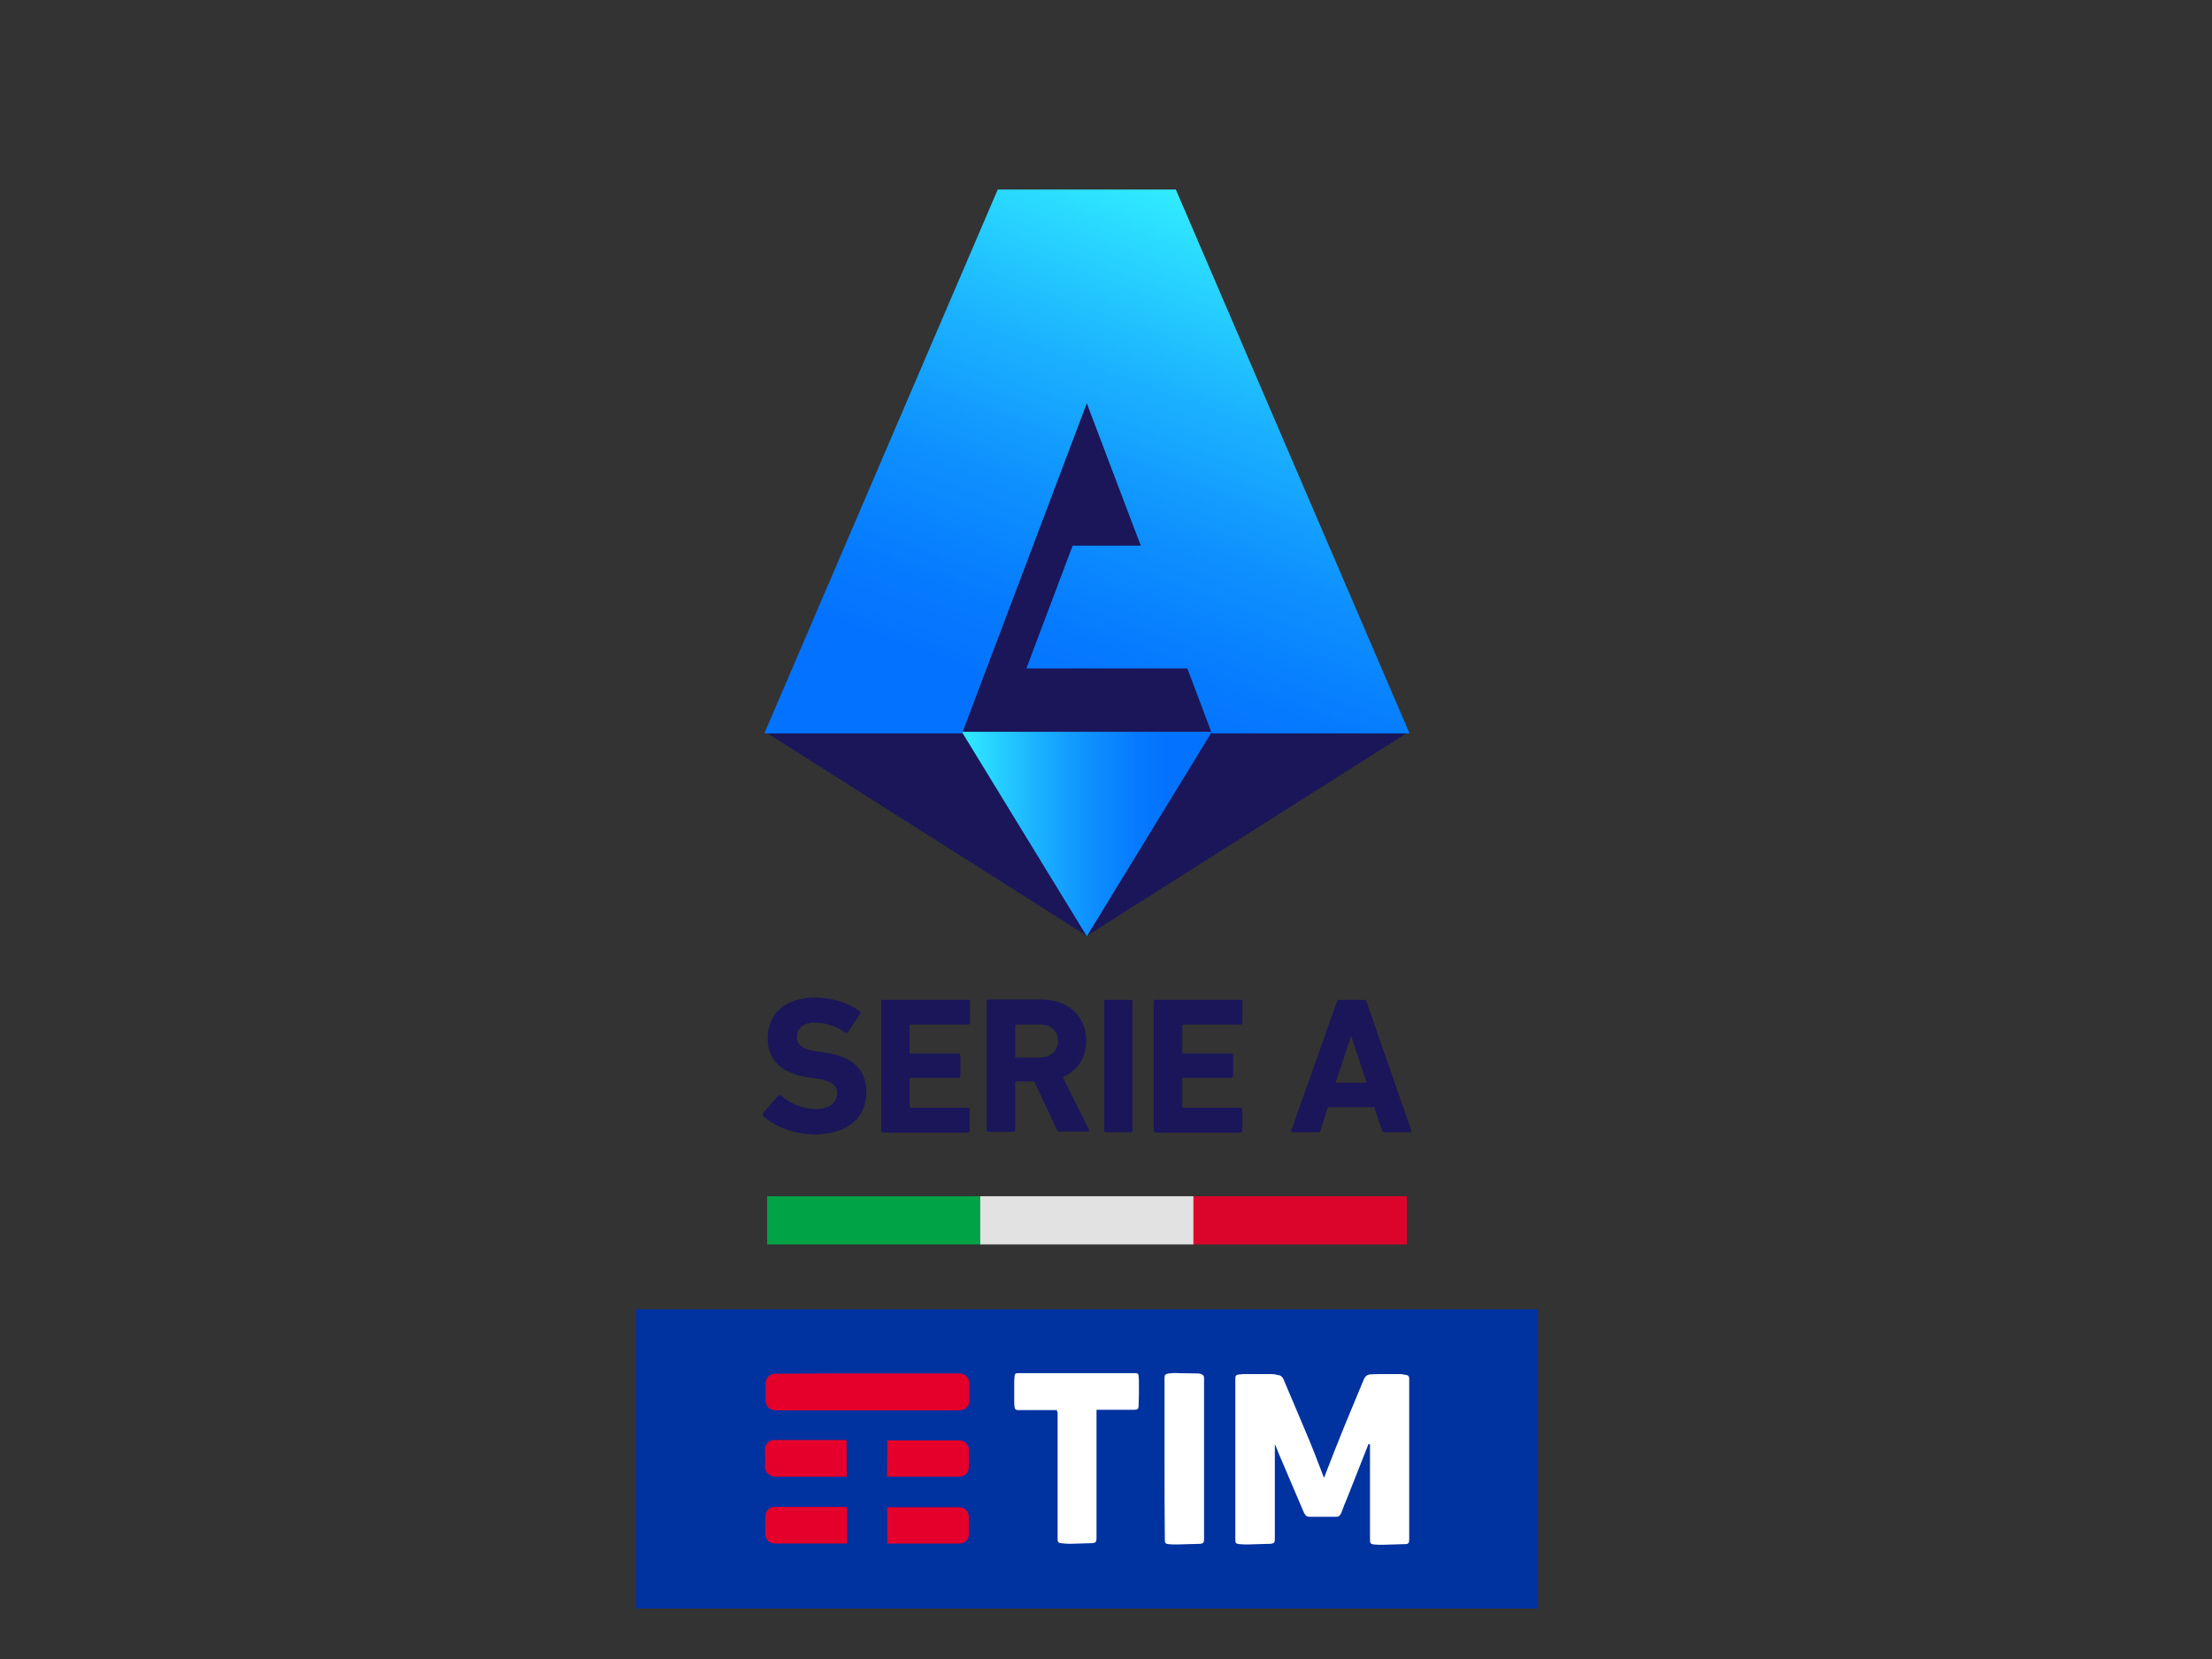 <?xml version="1.0" encoding="UTF-8" standalone="no" ?>
<!DOCTYPE svg PUBLIC "-//W3C//DTD SVG 1.1//EN" "http://www.w3.org/Graphics/SVG/1.1/DTD/svg11.dtd">
<svg xmlns="http://www.w3.org/2000/svg" xmlns:xlink="http://www.w3.org/1999/xlink" version="1.1" width="640" height="480" viewBox="0 0 640 480" xml:space="preserve">
<rect x="0" y="0" width="640" height="480" fill="#333333" stroke="none"/>
<desc>Created with Fabric.js 3.6.6</desc>
<defs>
</defs>
<g transform="matrix(1 0 0 1 314.49 422.1)" id="rect837"  >
<rect style="stroke: none; stroke-width: 0.926; stroke-dasharray: none; stroke-linecap: butt; stroke-dashoffset: 0; stroke-linejoin: miter; stroke-miterlimit: 4; fill: rgb(0,50,160); fill-rule: nonzero; opacity: 1;"  x="-130.496" y="-43.298" rx="0" ry="0" width="260.992" height="86.596" />
</g>
<g transform="matrix(0.93 0 0 0.93 382.57 422.26)" id="path839"  >
<path style="stroke: none; stroke-width: 1; stroke-dasharray: none; stroke-linecap: butt; stroke-dashoffset: 0; stroke-linejoin: miter; stroke-miterlimit: 4; fill: rgb(255,255,255); fill-rule: nonzero; opacity: 1;"  transform=" translate(-214.45, -401.95)" d="m 228.9 397.1 c -0.1 0.1 -0.1 0.2 -0.2 0.4 c -2.1 5.4 -4.3 10.8 -6.4 16.2 c -0.7 1.6 -1.3 3.2 -1.9 4.8 c -0.3 0.8 -0.8 1.3 -1.6 1.3 c -2.8 0 -5.6 0 -8.3 0 c -0.9 0 -1.4 -0.5 -1.8 -1.4 c -2.6 -6.1 -5.2 -12.2 -7.8 -18.3 c -0.4 -0.9 -0.7 -1.9 -1.2 -2.9 c 0 0.2 0 0.5 0 0.7 c 0 9.6 0 19.1 0 28.7 c 0 1.2 -0.2 1.5 -1.4 1.6 c -2.4 0.1 -4.7 0.1 -7.1 0.2 c -0.8 0 -1.7 0 -2.5 -0.1 c -1.1 -0.1 -1.3 -0.3 -1.3 -1.4 c 0 -16.7 0 -33.3 0 -50 c 0 -1 0.2 -1.3 1.3 -1.4 c 0.7 -0.1 1.4 -0.1 2.1 -0.1 c 2.6 0 5.2 0 7.8 0 c 0.9 0 1.7 0.2 2.6 0.4 c 0.4 0.1 0.9 0.6 1.1 1 c 2.7 6.4 5.5 12.9 8.2 19.4 c 1.6 3.8 3 7.7 4.5 11.5 c 0 0 0.1 -0.2 0.1 -0.3 c 2 -5.2 4.1 -10.5 6.2 -15.7 c 2 -4.9 4.1 -9.8 6.1 -14.7 c 0.4 -0.9 1 -1.4 1.9 -1.5 c 1.4 -0.1 2.7 -0.1 4.1 -0.1 c 1.8 0 3.5 0 5.3 0 c 0.7 0 1.3 0.2 2 0.3 c 0.6 0.1 0.8 0.5 0.8 1.1 c 0 1.8 0 3.6 0 5.3 c 0 14.9 0 29.8 0 44.7 c 0 1.1 -0.2 1.5 -1.3 1.5 c -2.3 0.1 -4.6 0.1 -7 0.2 c -0.9 0 -1.8 0 -2.7 -0.1 c -1 -0.1 -1.2 -0.4 -1.2 -1.4 c 0 -9.7 0 -19.3 0 -29 c 0 -0.2 0 -0.4 0 -0.7 c -0.4 -0.2 -0.4 -0.2 -0.4 -0.2 z" stroke-linecap="round" />
</g>
<g transform="matrix(0.93 0 0 0.93 311.49 421.98)" id="path841"  >
<path style="stroke: none; stroke-width: 1; stroke-dasharray: none; stroke-linecap: butt; stroke-dashoffset: 0; stroke-linejoin: miter; stroke-miterlimit: 4; fill: rgb(255,255,255); fill-rule: nonzero; opacity: 1;"  transform=" translate(-137.7, -401.65)" d="m 131.6 386.6 c -2.1 0 -4.1 0 -6.1 0 c -2 0 -3.9 0 -5.9 0 c -0.8 0 -1.1 -0.2 -1.2 -1 c -0.1 -0.5 -0.1 -1.1 -0.1 -1.6 c 0 -2.2 0 -4.4 0 -6.6 c 0 -0.4 0.1 -0.8 0.1 -1.3 c 0.1 -0.8 0.3 -1 1.1 -1 c 7.7 0 15.3 0 23 0 c 4.5 0 8.9 0 13.4 0 c 0.8 0 1.1 0.2 1.1 1 c 0.1 0.8 0.1 1.7 0.1 2.5 c 0 2.2 0 4.4 -0.1 6.6 c 0 1.1 -0.4 1.3 -1.4 1.3 c -3.7 0 -7.3 0 -11 0 c -0.2 0 -0.5 0 -0.7 0 c 0 0.3 0 0.5 0 0.7 c 0 13.1 0 26.2 0 39.2 c 0 1.2 -0.2 1.5 -1.4 1.6 c -2.3 0.1 -4.7 0.1 -7 0.2 c -0.9 0 -1.8 -0.1 -2.7 -0.2 c -0.8 -0.1 -1 -0.4 -1 -1.2 c 0 -13.2 0 -26.3 0 -39.5 c -0.2 -0.2 -0.2 -0.4 -0.2 -0.7 z" stroke-linecap="round" />
</g>
<g transform="matrix(0.93 0 0 0.93 342.65 422.06)" id="path843"  >
<path style="stroke: none; stroke-width: 1; stroke-dasharray: none; stroke-linecap: butt; stroke-dashoffset: 0; stroke-linejoin: miter; stroke-miterlimit: 4; fill: rgb(255,255,255); fill-rule: nonzero; opacity: 1;"  transform=" translate(-171.35, -401.73)" d="m 165.2 401.7 c 0 -8.3 0 -16.6 0 -25 c 0 -1.1 0.2 -1.3 1.3 -1.5 c 1 -0.1 2 -0.2 3 -0.1 c 2.1 0 4.2 0.1 6.3 0.1 c 0.3 0 0.5 0.1 0.8 0.2 c 0.6 0.2 0.9 0.5 0.9 1.2 c 0 3.2 0 6.5 0 9.7 c 0 13.4 0 26.9 0 40.3 c 0 1.2 -0.2 1.5 -1.3 1.6 c -2.4 0.1 -4.7 0.1 -7.1 0.2 c -0.9 0 -1.8 0 -2.7 -0.1 c -0.9 -0.1 -1.1 -0.4 -1.1 -1.3 c -0.1 -8.6 -0.1 -17 -0.1 -25.3 z" stroke-linecap="round" />
</g>
<g transform="matrix(0.93 0 0 0.93 251.01 402.72)" id="path845"  >
<path style="stroke: none; stroke-width: 1; stroke-dasharray: none; stroke-linecap: butt; stroke-dashoffset: 0; stroke-linejoin: miter; stroke-miterlimit: 4; fill: rgb(228,0,43); fill-rule: nonzero; opacity: 1;"  transform=" translate(-72.4, -380.85)" d="m 72.3 375.1 c 9.6 0 19.1 0 28.7 0 c 1.6 0 3.1 1.4 3.1 3 c 0 1.9 0 3.8 0 5.7 c 0 1.3 -1.2 2.6 -2.5 2.7 c -0.7 0.1 -1.5 0.1 -2.2 0.1 c -18.4 0 -36.8 0 -55.2 0 c -1.4 0 -2.6 -0.4 -3.2 -1.7 c -0.2 -0.4 -0.3 -0.9 -0.3 -1.3 c 0 -1.8 0 -3.7 0 -5.5 c 0 -1.6 1.3 -2.9 2.9 -2.9 c 9.5 -0.1 19.1 -0.1 28.7 -0.1 z" stroke-linecap="round" />
</g>
<g transform="matrix(0.93 0 0 0.93 268.47 421.98)" id="path847"  >
<path style="stroke: none; stroke-width: 1; stroke-dasharray: none; stroke-linecap: butt; stroke-dashoffset: 0; stroke-linejoin: miter; stroke-miterlimit: 4; fill: rgb(228,0,43); fill-rule: nonzero; opacity: 1;"  transform=" translate(-91.25, -401.65)" d="m 78.6 396 c 0.2 0 0.4 0 0.6 0 c 7.2 0 14.4 0 21.6 0 c 1.6 0 2.7 0.8 3.1 2.2 c 0.1 0.3 0.1 0.6 0.1 0.9 c 0 1.8 0 3.6 0 5.4 c 0 1.5 -1.3 2.8 -2.8 2.8 c -7.4 0 -14.9 0 -22.3 0 c -0.1 0 -0.2 0 -0.4 0 c 0.1 -3.7 0.1 -7.5 0.1 -11.3 z" stroke-linecap="round" />
</g>
<g transform="matrix(0.93 0 0 0.93 268.51 441.34)" id="path849"  >
<path style="stroke: none; stroke-width: 1; stroke-dasharray: none; stroke-linecap: butt; stroke-dashoffset: 0; stroke-linejoin: miter; stroke-miterlimit: 4; fill: rgb(228,0,43); fill-rule: nonzero; opacity: 1;"  transform=" translate(-91.3, -422.55)" d="m 78.6 428.2 c 0 -3.8 0 -7.5 0 -11.3 c 0.2 0 0.4 0 0.6 0 c 7.2 0 14.3 0 21.5 0 c 1.7 0 2.7 0.7 3.2 2.2 c 0.1 0.3 0.1 0.6 0.1 0.9 c 0 1.8 0 3.7 0 5.5 c 0 1.4 -1.4 2.7 -2.7 2.7 c -7.4 0 -14.9 0 -22.3 0 c -0.1 0 -0.2 0 -0.4 0 z" stroke-linecap="round" />
</g>
<g transform="matrix(0.93 0 0 0.93 233.27 441.29)" id="path851"  >
<path style="stroke: none; stroke-width: 1; stroke-dasharray: none; stroke-linecap: butt; stroke-dashoffset: 0; stroke-linejoin: miter; stroke-miterlimit: 4; fill: rgb(228,0,43); fill-rule: nonzero; opacity: 1;"  transform=" translate(-53.25, -422.5)" d="m 66 416.9 c 0 3.8 0 7.5 0 11.3 c -0.2 0 -0.5 0 -0.7 0 c -7.3 0 -14.5 0 -21.8 0 c -1.7 0 -3 -1.3 -3 -3 c 0 -1.8 0 -3.6 0 -5.5 c 0 -1.5 1.3 -2.9 2.8 -2.9 c 7.4 0 14.8 0 22.1 0 c 0.2 0.1 0.4 0.1 0.6 0.1 z" stroke-linecap="round" />
</g>
<g transform="matrix(0.93 0 0 0.93 233.18 421.94)" id="path853"  >
<path style="stroke: none; stroke-width: 1; stroke-dasharray: none; stroke-linecap: butt; stroke-dashoffset: 0; stroke-linejoin: miter; stroke-miterlimit: 4; fill: rgb(228,0,43); fill-rule: nonzero; opacity: 1;"  transform=" translate(-53.15, -401.6)" d="m 65.9 407.3 c -0.3 0 -0.5 0 -0.8 0 c -7.2 0 -14.3 0 -21.5 0 c -1.7 0 -3.3 -1.4 -3.2 -3.2 c 0.1 -1.8 0 -3.5 0 -5.3 c 0 -1.5 1.3 -2.9 2.8 -2.9 c 7.4 0 14.9 0 22.3 0 c 0.1 0 0.2 0 0.3 0 c 0.1 3.9 0.1 7.6 0.1 11.4 z" stroke-linecap="round" />
</g>
<g transform="matrix(0.93 0 0 0.93 235.66 308.43)" id="path859"  >
<path style="stroke: none; stroke-width: 1; stroke-dasharray: none; stroke-linecap: butt; stroke-dashoffset: 0; stroke-linejoin: miter; stroke-miterlimit: 4; fill: rgb(26,22,89); fill-rule: nonzero; opacity: 1;"  transform=" translate(-54.87, -314.2)" d="m 39 329.8 c -0.2 -0.2 -0.4 -0.7 -0.1 -1 l 4.6 -5.3 c 0.2 -0.3 0.6 -0.3 0.9 -0.1 c 2.7 2.2 6.4 4.2 10.8 4.2 c 4.3 0 6.7 -2 6.7 -4.9 c 0 -2.4 -1.5 -3.9 -6.4 -4.6 l -2.2 -0.3 c -8.4 -1.2 -13 -5.1 -13 -12.3 c 0 -7.6 5.7 -12.6 14.6 -12.6 c 5.4 0 10.5 1.6 14 4.3 c 0.4 0.2 0.4 0.5 0.1 0.9 l -3.7 5.5 c -0.2 0.3 -0.5 0.4 -0.8 0.2 c -3.1 -2.1 -6.2 -3.1 -9.6 -3.1 c -3.6 0 -5.5 1.9 -5.5 4.5 c 0 2.4 1.7 3.9 6.4 4.5 L 58 310 c 8.5 1.2 13 5 13 12.5 c 0 7.4 -5.5 13 -16.2 13 c -6.4 -0.1 -12.6 -2.6 -15.8 -5.7 z" stroke-linecap="round" />
</g>
<g transform="matrix(0.93 0 0 0.93 267.82 308.47)" id="path861"  >
<path style="stroke: none; stroke-width: 1; stroke-dasharray: none; stroke-linecap: butt; stroke-dashoffset: 0; stroke-linejoin: miter; stroke-miterlimit: 4; fill: rgb(26,22,89); fill-rule: nonzero; opacity: 1;"  transform=" translate(-89.6, -314.25)" d="m 75.8 294.2 c 0 -0.4 0.2 -0.6 0.6 -0.6 h 26.4 c 0.4 0 0.6 0.2 0.6 0.6 v 6.5 c 0 0.4 -0.2 0.6 -0.6 0.6 H 85 c -0.2 0 -0.4 0.1 -0.4 0.4 v 8.2 c 0 0.2 0.1 0.4 0.4 0.4 h 14.8 c 0.4 0 0.6 0.2 0.6 0.6 v 6.4 c 0 0.4 -0.2 0.6 -0.6 0.6 H 85 c -0.2 0 -0.4 0.1 -0.4 0.4 v 8.5 c 0 0.2 0.1 0.4 0.4 0.4 h 17.7 c 0.4 0 0.6 0.2 0.6 0.6 v 6.5 c 0 0.4 -0.2 0.6 -0.6 0.6 H 76.4 c -0.4 0 -0.6 -0.2 -0.6 -0.6 z" stroke-linecap="round" />
</g>
<g transform="matrix(0.93 0 0 0.93 300.28 308.33)" id="path863"  >
<path style="stroke: none; stroke-width: 1; stroke-dasharray: none; stroke-linecap: butt; stroke-dashoffset: 0; stroke-linejoin: miter; stroke-miterlimit: 4; fill: rgb(26,22,89); fill-rule: nonzero; opacity: 1;"  transform=" translate(-124.64, -314.1)" d="m 131.5 334.7 c -0.5 0 -0.7 -0.2 -0.9 -0.6 L 123.5 319 H 118 c -0.2 0 -0.4 0.1 -0.4 0.4 v 14.7 c 0 0.4 -0.2 0.6 -0.6 0.6 h -7.7 c -0.4 0 -0.6 -0.2 -0.6 -0.6 v -40 c 0 -0.4 0.2 -0.6 0.6 -0.6 h 16.4 c 8.4 0 14 5.3 14 12.8 c 0 5.3 -2.8 9.4 -7.3 11.4 l 8.1 16.2 c 0.2 0.4 0 0.7 -0.4 0.7 h -8.6 z m -0.6 -28.3 c 0 -3.1 -2.2 -5.1 -5.6 -5.1 H 118 c -0.2 0 -0.4 0.1 -0.4 0.4 v 9.5 c 0 0.2 0.1 0.4 0.4 0.4 h 7.3 c 3.4 -0.1 5.6 -2.1 5.6 -5.2 z" stroke-linecap="round" />
</g>
<g transform="matrix(0.93 0 0 0.93 323.53 308.43)" id="path865"  >
<path style="stroke: none; stroke-width: 1; stroke-dasharray: none; stroke-linecap: butt; stroke-dashoffset: 0; stroke-linejoin: miter; stroke-miterlimit: 4; fill: rgb(26,22,89); fill-rule: nonzero; opacity: 1;"  transform=" translate(-149.75, -314.2)" d="m 145.3 294.2 c 0 -0.4 0.2 -0.6 0.6 -0.6 h 7.7 c 0.4 0 0.6 0.2 0.6 0.6 v 40 c 0 0.4 -0.2 0.6 -0.6 0.6 H 146 c -0.4 0 -0.6 -0.2 -0.6 -0.6 v -40 z" stroke-linecap="round" />
</g>
<g transform="matrix(0.93 0 0 0.93 346.64 308.47)" id="path867"  >
<path style="stroke: none; stroke-width: 1; stroke-dasharray: none; stroke-linecap: butt; stroke-dashoffset: 0; stroke-linejoin: miter; stroke-miterlimit: 4; fill: rgb(26,22,89); fill-rule: nonzero; opacity: 1;"  transform=" translate(-174.7, -314.25)" d="m 160.9 294.2 c 0 -0.4 0.2 -0.6 0.6 -0.6 h 26.4 c 0.4 0 0.6 0.2 0.6 0.6 v 6.5 c 0 0.4 -0.2 0.6 -0.6 0.6 h -17.7 c -0.2 0 -0.4 0.1 -0.4 0.4 v 8.2 c 0 0.2 0.1 0.4 0.4 0.4 H 185 c 0.4 0 0.6 0.2 0.6 0.6 v 6.4 c 0 0.4 -0.2 0.6 -0.6 0.6 h -14.8 c -0.2 0 -0.4 0.1 -0.4 0.4 v 8.5 c 0 0.2 0.1 0.4 0.4 0.4 h 17.7 c 0.4 0 0.6 0.2 0.6 0.6 v 6.5 c 0 0.4 -0.2 0.6 -0.6 0.6 h -26.4 c -0.4 0 -0.6 -0.2 -0.6 -0.6 z" stroke-linecap="round" />
</g>
<g transform="matrix(0.93 0 0 0.93 390.96 308.43)" id="path869"  >
<path style="stroke: none; stroke-width: 1; stroke-dasharray: none; stroke-linecap: butt; stroke-dashoffset: 0; stroke-linejoin: miter; stroke-miterlimit: 4; fill: rgb(26,22,89); fill-rule: nonzero; opacity: 1;"  transform=" translate(-222.55, -314.2)" d="m 218.1 294.2 c 0.1 -0.4 0.4 -0.6 0.8 -0.6 h 7.6 c 0.4 0 0.7 0.2 0.8 0.6 l 13.9 40 c 0.1 0.4 0 0.6 -0.4 0.6 h -7.9 c -0.4 0 -0.7 -0.2 -0.8 -0.6 l -2.4 -7.2 h -14.4 l -2.3 7.2 c -0.1 0.4 -0.4 0.6 -0.8 0.6 h -7.9 c -0.4 0 -0.5 -0.2 -0.4 -0.6 z m 9.2 25.2 l -4.7 -14.4 h -0.2 l -4.7 14.4 z" stroke-linecap="round" />
</g>
<g transform="matrix(0.93 0 0 0.93 268 241.31)" id="polygon873"  >
<polygon style="stroke: none; stroke-width: 1; stroke-dasharray: none; stroke-linecap: butt; stroke-dashoffset: 0; stroke-linejoin: miter; stroke-miterlimit: 4; fill: rgb(26,22,89); fill-rule: nonzero; opacity: 1;"  points="-50.15,-31.8 11.25,-31.8 50.15,31.8 " />
</g>
<g transform="matrix(0.93 0 0 0.93 360.94 241.31)" id="polygon875"  >
<polygon style="stroke: none; stroke-width: 1; stroke-dasharray: none; stroke-linecap: butt; stroke-dashoffset: 0; stroke-linejoin: miter; stroke-miterlimit: 4; fill: rgb(26,22,89); fill-rule: nonzero; opacity: 1;"  points="50.2,-31.8 -11.3,-31.8 -50.2,31.8 " />
</g>
<g transform="matrix(0.93 0 0 0.93 314.45 164.3)" id="polygon877"  >
<polygon style="stroke: none; stroke-width: 1; stroke-dasharray: none; stroke-linecap: butt; stroke-dashoffset: 0; stroke-linejoin: miter; stroke-miterlimit: 4; fill: rgb(26,22,89); fill-rule: nonzero; opacity: 1;"  points="-38.9,51.35 0,51.35 38.9,51.35 0,-51.35 " />
</g>
<g transform="matrix(0.93 0 0 0.93 314.45 241.31)" id="polygon892"  >
<linearGradient id="SVGID_SVGID_1__5" gradientUnits="userSpaceOnUse" gradientTransform="matrix(1 0 0 1 -140.8 -241)"  x1="101.94" y1="240.96" x2="179.702" y2="240.96">
<stop offset="0%" style="stop-color:rgb(49,236,255);stop-opacity: 1"/>
<stop offset="4.937%" style="stop-color:rgb(45,226,255);stop-opacity: 1"/>
<stop offset="29.64%" style="stop-color:rgb(27,178,255);stop-opacity: 1"/>
<stop offset="51.47%" style="stop-color:rgb(14,144,255);stop-opacity: 1"/>
<stop offset="69.4%" style="stop-color:rgb(6,123,255);stop-opacity: 1"/>
<stop offset="81.18%" style="stop-color:rgb(3,115,255);stop-opacity: 1"/>
</linearGradient>
<polygon style="stroke: none; stroke-width: 1; stroke-dasharray: none; stroke-linecap: butt; stroke-dashoffset: 0; stroke-linejoin: miter; stroke-miterlimit: 4; fill: url(#SVGID_SVGID_1__5); fill-rule: nonzero; opacity: 1;"  points="0,31.8 38.9,-31.8 -38.9,-31.8 " />
</g>
<g transform="matrix(0.93 0 0 0.93 314.49 133.51)" id="path913"  >
<linearGradient id="SVGID_SVGID_2__6" gradientUnits="userSpaceOnUse" gradientTransform="matrix(1 0 0 1 0 0)"  x1="198.451" y1="50.923" x2="129.114" y2="241.424">
<stop offset="0%" style="stop-color:rgb(49,236,255);stop-opacity: 1"/>
<stop offset="4.883%" style="stop-color:rgb(45,226,255);stop-opacity: 1"/>
<stop offset="29.32%" style="stop-color:rgb(27,178,255);stop-opacity: 1"/>
<stop offset="50.91%" style="stop-color:rgb(14,144,255);stop-opacity: 1"/>
<stop offset="68.63%" style="stop-color:rgb(6,123,255);stop-opacity: 1"/>
<stop offset="80.28%" style="stop-color:rgb(3,115,255);stop-opacity: 1"/>
</linearGradient>
<path style="stroke: none; stroke-width: 1; stroke-dasharray: none; stroke-linecap: butt; stroke-dashoffset: 0; stroke-linejoin: miter; stroke-miterlimit: 4; fill: url(#SVGID_SVGID_2__6); fill-rule: nonzero; opacity: 1;"  transform=" translate(-140.85, -124.6)" d="m 140.8 106.5 l 16.8 44.3 H 136.4 L 122 189 h 50.1 l 7.6 20.2 h 61.5 L 168.5 40 c -18.5 0 -36.9 0 -55.4 0 L 40.5 209.2 H 102 Z" stroke-linecap="round" />
</g>
<g transform="matrix(0.95 0 0 0.93 252.83 353.08)" id="rect1009"  >
<rect style="stroke: none; stroke-width: 0.138; stroke-dasharray: none; stroke-linecap: round; stroke-dashoffset: 0; stroke-linejoin: round; stroke-miterlimit: 4; fill: rgb(0,163,70); fill-rule: nonzero; opacity: 1;"  paint-order="stroke"  x="-32.5" y="-7.5" rx="0" ry="0" width="65" height="15" />
</g>
<g transform="matrix(0.95 0 0 0.93 314.49 353.08)" id="rect1009-5"  >
<rect style="stroke: none; stroke-width: 0.138; stroke-dasharray: none; stroke-linecap: round; stroke-dashoffset: 0; stroke-linejoin: round; stroke-miterlimit: 4; fill: rgb(226,226,226); fill-rule: nonzero; opacity: 1;"  paint-order="stroke"  x="-32.5" y="-7.5" rx="0" ry="0" width="65" height="15" />
</g>
<g transform="matrix(0.95 0 0 0.93 376.16 353.08)" id="rect1009-55"  >
<rect style="stroke: none; stroke-width: 0.138; stroke-dasharray: none; stroke-linecap: round; stroke-dashoffset: 0; stroke-linejoin: round; stroke-miterlimit: 4; fill: rgb(219,5,43); fill-rule: nonzero; opacity: 1;"  paint-order="stroke"  x="-32.5" y="-7.5" rx="0" ry="0" width="65" height="15" />
</g>
</svg>